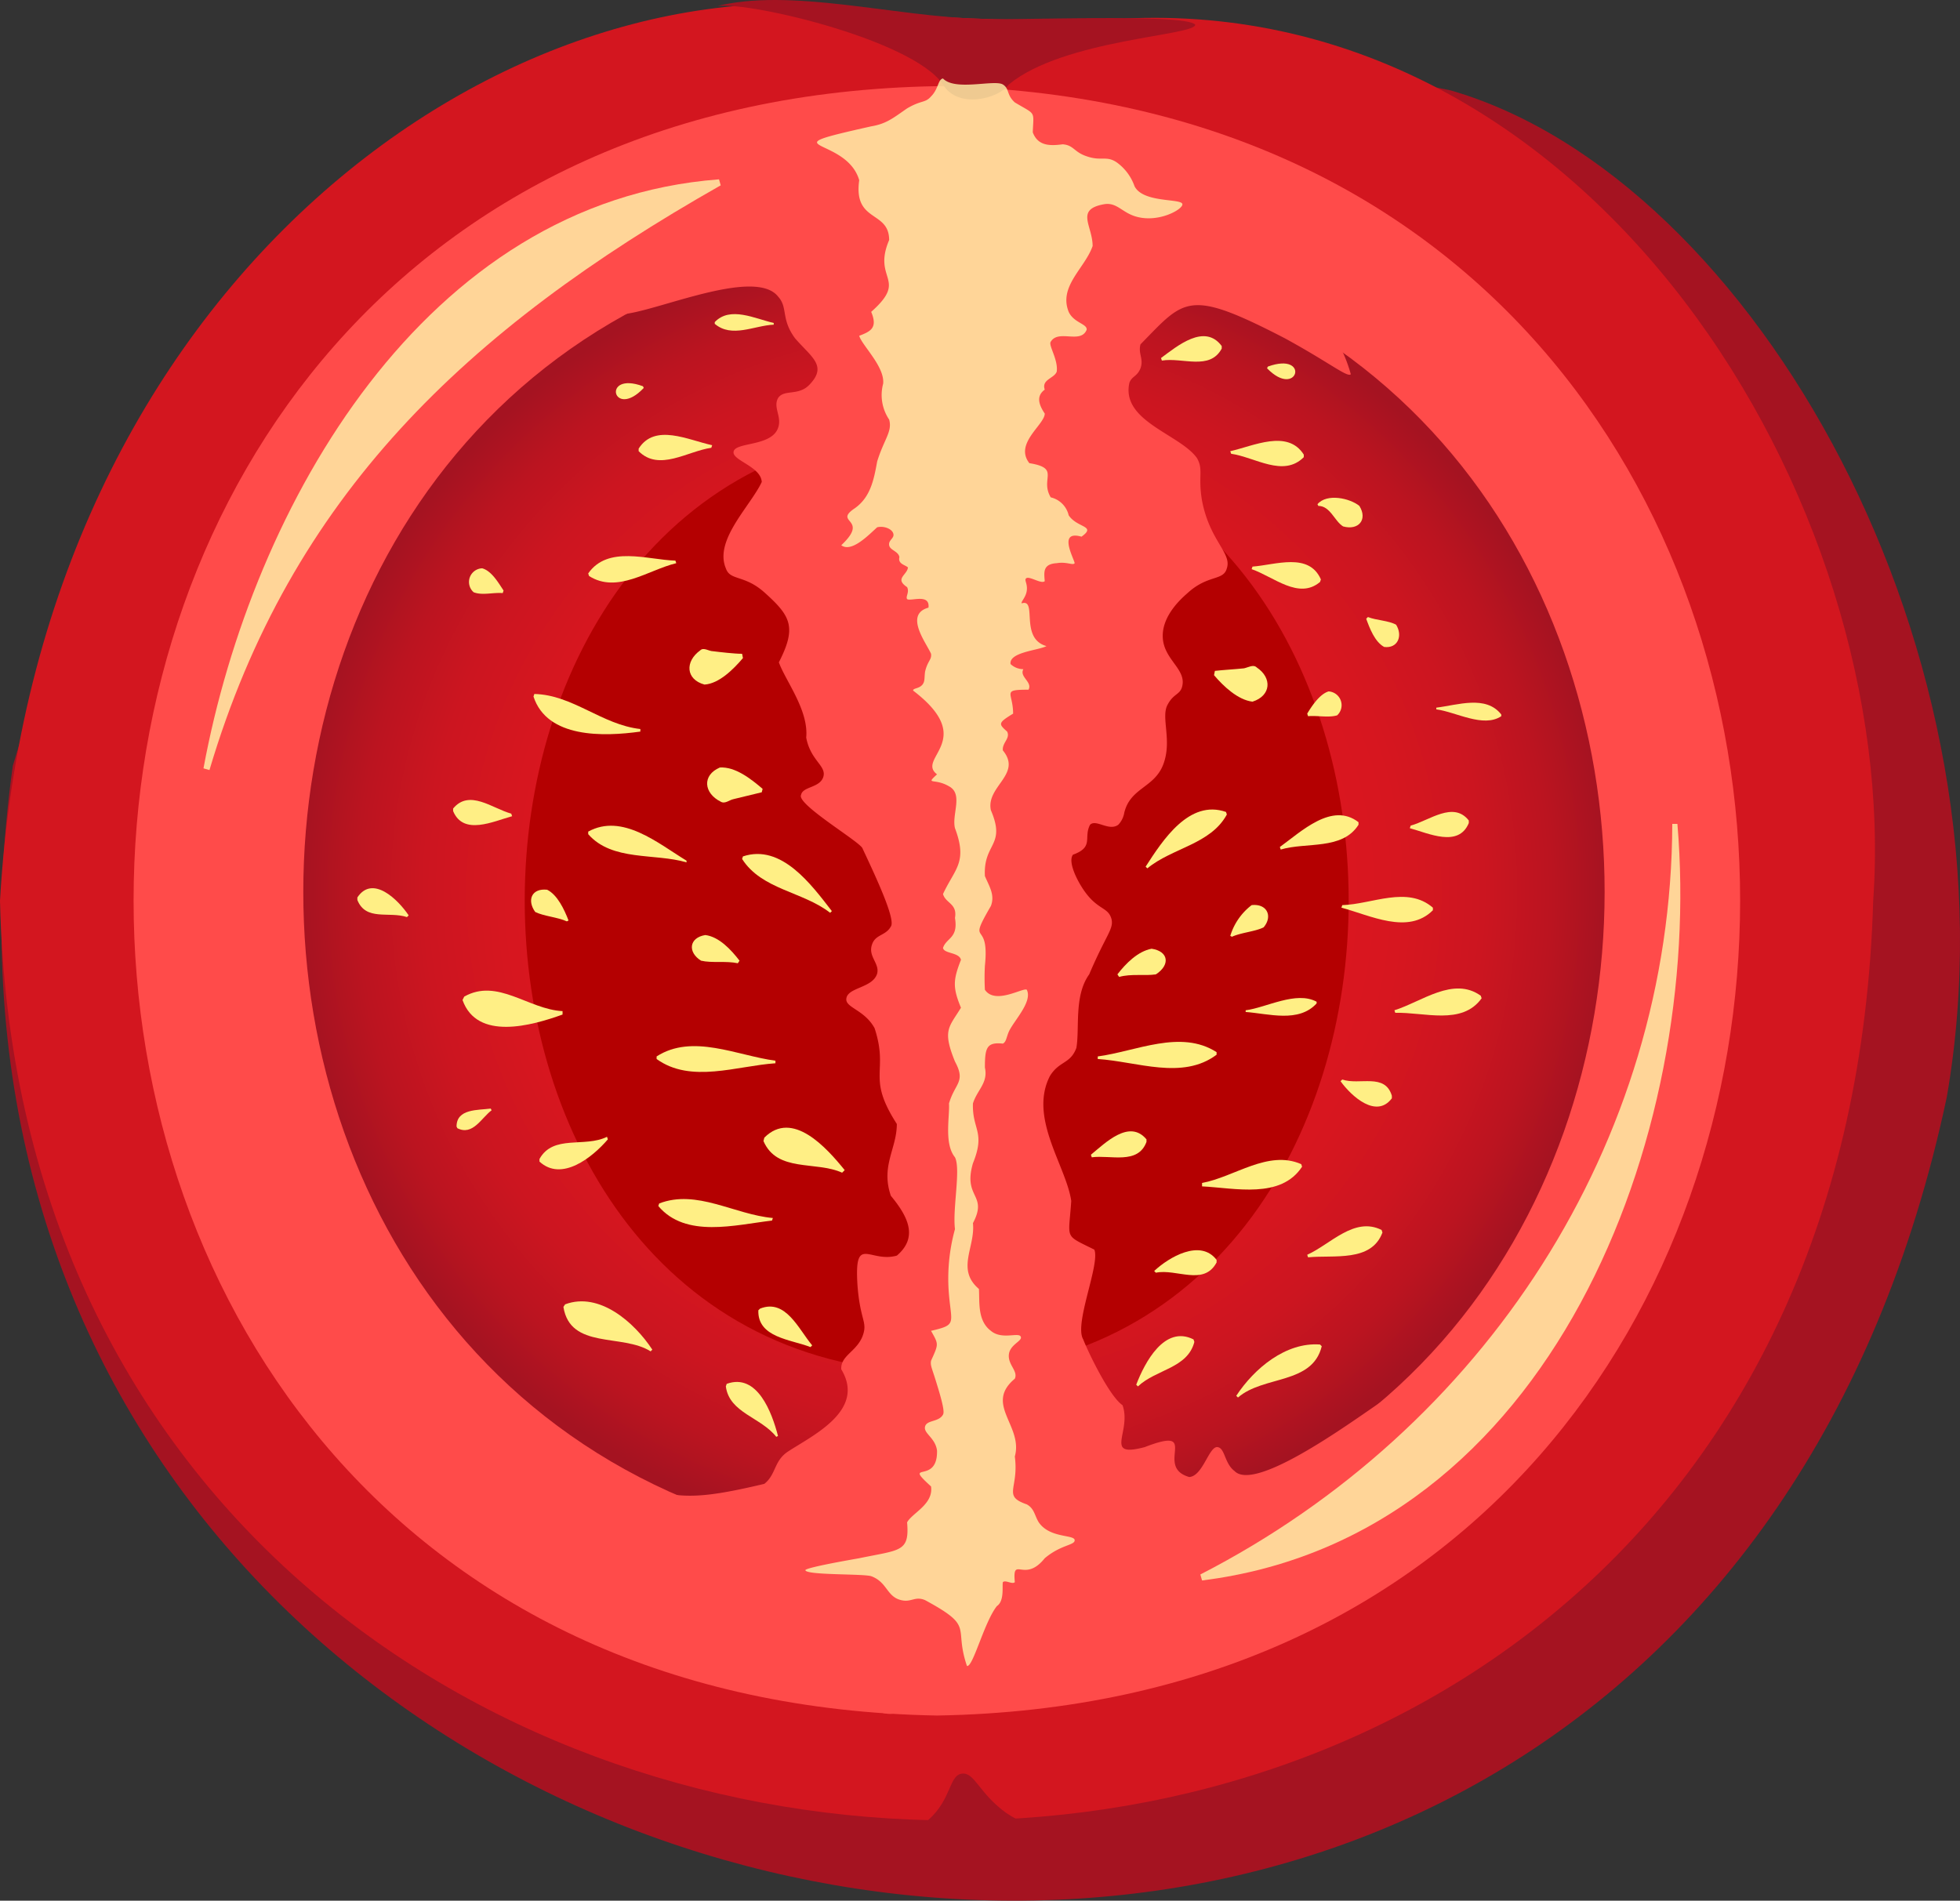 <svg id="pizza" xmlns="http://www.w3.org/2000/svg" xmlns:xlink="http://www.w3.org/1999/xlink" viewBox="0 0 229.254 222.337"><rect x="0" y="0" width="229.254" height="222.337" fill="#333333" stroke="none"/><defs><radialGradient id="radial-gradient" cx="562.881" cy="1899.3" r="76.655" gradientTransform="translate(0 -640)" gradientUnits="userSpaceOnUse"><stop offset="0" stop-color="#e0161f"/><stop offset="0.5" stop-color="#de161f"/><stop offset="0.68" stop-color="#d7161f"/><stop offset="0.808" stop-color="#cc1520"/><stop offset="0.911" stop-color="#bb1420"/><stop offset="1" stop-color="#a51321"/></radialGradient></defs><g id="tomato_cocktail"><path id="Flesh_B-3" data-name="Flesh B-3" d="M679,1283.3c9-51.8-22.5-107.5-58-117.8-68-14.1-145.6,2.7-168.2,79C432.7,1388.2,646.6,1435.7,679,1283.3Z" transform="translate(-451.3 -1154.92)" style="fill:#a51321"/><path id="Flesh_B-4" data-name="Flesh B-4" d="M670.4,1260.3c3.3-46.6-32.9-106-87.8-103.2-5.2,0-14,.6-27.4-.7-44.1-8.2-99.8,31.6-103.9,103.9C454.5,1399.5,666.1,1407.9,670.4,1260.3Z" transform="translate(-451.3 -1154.92)" style="fill:#d3161f"/><path id="Flesh_A-2" data-name="Flesh A-2" d="M560.9,1165c125.3,2.1,125.2,188.5,0,190.6C435.6,1353.4,435.6,1167.1,560.9,1165Z" transform="translate(-451.3 -1154.92)" style="fill:#ff4b4a"/><path id="Shadow_B-2" data-name="Shadow B-2" d="M562.9,1182.1c101.5,1.7,101.4,152.6,0,154.4C461.4,1334.7,461.4,1183.8,562.9,1182.1Z" transform="translate(-451.3 -1154.92)" style="fill:url(#radial-gradient)"/><path id="Shadow_A-2" data-name="Shadow A-2" d="M560.9,1205.1c64.2.2,64.2,110.2,0,110.4C496.6,1315.2,496.6,1205.3,560.9,1205.1Z" transform="translate(-451.3 -1154.92)" style="fill:#b40001"/><path d="M561.6,1164.8c1.7,2.9,6.5,1.7,7.7,0,6.4-5.3,21.9-5.7,21.8-7-1.3-1.4-22.3-.4-25.3-.7-9.7-.2-22.2-3.7-30.9-1.4C537.7,1154.8,557.9,1159.4,561.6,1164.8Z" transform="translate(-451.3 -1154.92)" style="fill:#a51321"/><path d="M554.8,1370.5c-.1-.6,2.6-.5,5.1-2.7,2.7-2.4,2.4-5.2,3.9-5.4s2,2.3,5.2,4.6c3.1,2.1,5.8,2,5.8,2.6C572.3,1371.6,555.7,1371.8,554.8,1370.5Z" transform="translate(-451.3 -1154.92)" style="fill:#a51321"/><g id="Seed_pods_copy" data-name="Seed pods copy"><path d="M613.5,1318.6c.6-1-14.9,11.4-17.8,8.4-1.2-.9-1.1-2.7-2-2.8-1-.1-1.7,3.4-3.3,3.5-4.2-1.2,1.5-6.1-5.2-3.5-4.9,1.3-1.5-1.8-2.6-4.9-1.6-1.1-4.1-6.4-4.6-7.7-1.1-1.8,2-8.8,1.3-10.5-3.6-1.8-3-1.1-2.7-5.7-.6-4.1-5-9.7-2.5-14.6,1.1-1.8,2.4-1.4,3.1-3.3.4-2.3-.3-6.1,1.5-8.6,2-4.7,2.9-5.3,2.6-6.5-.4-1.4-1.6-1-3.2-3.3-.9-1.3-1.9-3.4-1.3-4.2,2.5-.9,1.2-2,2-3.5.7-.7,2.2.8,3.3,0a2.666,2.666,0,0,0,.7-1.4c.7-2.9,3.4-2.9,4.5-5.5,1.2-2.9-.3-5.7.6-7.2.7-1.3,1.5-1.1,1.7-2.2.4-2-2.3-3.1-2.3-5.8,0-2.4,2.1-4.3,2.9-5,2.4-2.2,4.2-1.4,4.6-2.9.6-1.8-2-3.2-2.9-7.9-.5-2.9.2-3.6-.6-5-2-2.8-8.9-4.3-7.9-8.8.3-.8.9-.7,1.3-1.7.4-1.1-.3-1.7,0-2.8,5.2-5.3,5.5-6.6,16.9-.7,5.3,2.9,7.3,4.6,7.7,4.2-7.5-27.2-77.2-20.6-84.6-10.5-8.3,9.3,13.7-3.5,17.6,1.4,1.2,1.3.3,2.6,2,4.9,1.9,2.2,3.8,3.2,1.7,5.4-1.3,1.4-3,.5-3.7,1.6-.6,1.1.5,2.2,0,3.5-.8,2.2-5.1,1.6-5.2,2.8-.1,1,3.2,1.7,3.3,3.5-1.3,2.8-5.6,6.8-4.2,10.1.5,1.5,2.2.7,4.6,2.9,3,2.7,3.7,4,1.6,8.1.8,2.2,3.5,5.6,3.2,8.8.5,2.7,2.4,3.3,2,4.6s-2.4,1.1-2.6,2.1c-.6,1.1,7.1,5.6,7.2,6.3,1.5,3.2,3.9,8.3,3.3,9.1-.6,1.1-1.8.9-2.2,2.1-.5,1.4.9,2.2.6,3.4-.5,1.7-3.4,1.6-3.6,2.9-.2,1.1,2.1,1.3,3.3,3.5,1.7,5.2-1,5.6,2.6,11.2,0,2.9-1.9,4.9-.7,8.4,1.9,2.3,3.3,4.8.7,7-3.2.9-5-2.6-4.6,3.5.3,3.9,1.1,4.2.7,5.6-.6,2.1-2.7,2.5-2.6,4.2,2.9,4.8-3.3,7.7-6.2,9.6-1.7,1.1-1.4,2.7-2.8,3.8-11,2.6-11.5,1.6-23.9-3.5-.5.7,7.1,7.4,22.9,20,23.7,18.9,12.2,6.9,25.8,3.8,13.6,3.1,25.8-3.8,25.8-3.8C609.2,1324.6,613.8,1318.8,613.5,1318.6Z" transform="translate(-451.3 -1154.92)" style="fill:#ff4b4a"/></g><g id="Seeds_copy" data-name="Seeds copy"><g id="Layer_116_copy" data-name="Layer 116 copy"><path d="M540.4,1247.6c-.8.2-2.5.6-3.3.8-.5.1-1,.6-1.5.3-2-1-2.2-3.1-.1-4,1.8-.1,3.6,1.3,5,2.5Z" transform="translate(-451.3 -1154.92)" style="fill:#ffef85"/><path d="M538.2,1231.9c-1.1,1.3-2.8,3-4.5,3.1-2.2-.6-2.3-2.7-.5-4,.4-.4,1,.1,1.5.1.8.1,2.5.3,3.4.3Z" transform="translate(-451.3 -1154.92)" style="fill:#ffef85"/><path d="M530.4,1220.8c-3.3.8-6.9,3.6-10.2,1.5l-.1-.3c2.3-3.3,6.9-1.6,10.2-1.5Z" transform="translate(-451.3 -1154.92)" style="fill:#ffef85"/><path d="M549.8,1292.1c-3.1-1.4-7.6,0-9.2-3.7l.1-.4c3.3-3.3,7.3,1.2,9.4,3.8Z" transform="translate(-451.3 -1154.92)" style="fill:#ffef85"/><path d="M542,1279.3c-4.5.3-9.9,2.4-13.9-.5v-.3c4.2-2.7,9.4-.1,13.9.5Z" transform="translate(-451.3 -1154.92)" style="fill:#ffef85"/><path d="M534.5,1207.3c-2.8.4-6.1,2.8-8.5.4v-.3c1.9-3,5.8-1,8.6-.4Z" transform="translate(-451.3 -1154.92)" style="fill:#ffef85"/><path d="M548.4,1261.7c-3.2-2.5-8-2.7-10.3-6.3l.1-.3c4.5-1.5,8,3.3,10.4,6.4Z" transform="translate(-451.3 -1154.92)" style="fill:#ffef85"/><path d="M546.1,1312.5c-2.3-.9-6.2-1.1-6.1-4.3l.2-.2c3-1.2,4.5,2.4,6.1,4.3Z" transform="translate(-451.3 -1154.92)" style="fill:#ffef85"/><path d="M531.6,1255.8c-3.7-1.1-8.7-.1-11.5-3.3v-.3c4-2.2,8.2,1.4,11.5,3.4Z" transform="translate(-451.3 -1154.92)" style="fill:#ffef85"/><path d="M541.6,1297.7c-4.3.5-10.1,2.1-13.3-1.7l.1-.3c4.4-1.7,8.8,1.3,13.3,1.7Z" transform="translate(-451.3 -1154.92)" style="fill:#ffef85"/><path d="M527.4,1313c-3.3-2.1-9.4-.2-10.2-5.2l.2-.3c4-1.5,8.1,2.1,10.2,5.3Z" transform="translate(-451.3 -1154.92)" style="fill:#ffef85"/><path d="M513.8,1236.1c4.5.1,7.9,3.6,12.4,4.1v.3c-4.3.6-10.9.8-12.5-4.1Z" transform="translate(-451.3 -1154.92)" style="fill:#ffef85"/><path d="M517.1,1273.6c-3.6,1.3-10,3.1-11.7-1.7l.2-.4c3.9-2.2,7.5,1.5,11.5,1.7Z" transform="translate(-451.3 -1154.92)" style="fill:#ffef85"/><path d="M511.2,1250.4c-2.2.6-5.7,2.3-6.9-.6v-.3c1.9-2.3,4.6,0,6.8.6Z" transform="translate(-451.3 -1154.92)" style="fill:#ffef85"/><path d="M522.4,1288.2c-1.8,2.1-5.4,5-8,2.6v-.3c1.6-2.9,5.3-1.3,7.9-2.6Z" transform="translate(-451.3 -1154.92)" style="fill:#ffef85"/><path d="M510.1,1224.3c-1.1-.1-2.4.3-3.4-.1a1.6,1.6,0,0,1,1-2.8c1.1.3,1.9,1.7,2.5,2.6Z" transform="translate(-451.3 -1154.92)" style="fill:#ffef85"/><path d="M537.6,1267.6c-1.4-.3-3,0-4.3-.3-1.6-1-1.4-2.7.5-3,1.6.2,3,1.7,4,3Z" transform="translate(-451.3 -1154.92)" style="fill:#ffef85"/><path d="M517.6,1262.7c-1.1-.5-2.7-.6-3.7-1.1-1-1.4-.4-2.8,1.4-2.6,1.2.6,2,2.3,2.5,3.6Z" transform="translate(-451.3 -1154.92)" style="fill:#ffef85"/><path d="M498.9,1262.2c-2.1-.7-4.8.5-5.8-2v-.3c1.8-2.7,4.8.3,6,2.1Z" transform="translate(-451.3 -1154.92)" style="fill:#ffef85"/><path d="M508.8,1284.8c-1.2.9-2.2,3-4,2.1l-.1-.2c0-2.1,2.5-1.9,4-2.1Z" transform="translate(-451.3 -1154.92)" style="fill:#ffef85"/><path d="M541.8,1192.9c-2.3.1-4.9,1.6-6.9-.1v-.2c1.8-1.9,4.7-.4,6.9.1Z" transform="translate(-451.3 -1154.92)" style="fill:#ffef85"/><path d="M526.6,1200.3c-3.6,3.8-5-2-.1-.2Z" transform="translate(-451.3 -1154.92)" style="fill:#ffef85"/><path d="M542.1,1323c-1.8-2.3-5.5-2.8-5.9-5.9l.1-.3c3.6-1.3,5.3,3.4,6,6.1Z" transform="translate(-451.3 -1154.92)" style="fill:#ffef85"/></g><g id="Layer_116_copy-2" data-name="Layer 116 copy-2"><path d="M593.4,1233.4c.8-.1,2.5-.2,3.4-.3.5-.1,1.1-.5,1.5-.1,1.8,1.2,1.7,3.3-.5,4-1.7-.2-3.4-1.8-4.5-3.1Z" transform="translate(-451.3 -1154.92)" style="fill:#ffef85"/><path d="M597.8,1221.2c2.7-.2,6.6-1.7,8,1.5l-.1.3c-2.5,2.1-5.4-.6-8-1.5Z" transform="translate(-451.3 -1154.92)" style="fill:#ffef85"/><path d="M579.7,1278.5c4.5-.6,9.7-3.2,13.9-.5v.3c-4,3-9.3.8-13.9.5Z" transform="translate(-451.3 -1154.92)" style="fill:#ffef85"/><path d="M595.2,1207.7c2.7-.6,6.7-2.6,8.6.4v.3c-2.4,2.4-5.7,0-8.5-.4Z" transform="translate(-451.3 -1154.92)" style="fill:#ffef85"/><path d="M585.3,1256.3c2-3.1,5.1-7.9,9.4-6.4l.1.3c-1.9,3.5-6.4,3.9-9.3,6.3Z" transform="translate(-451.3 -1154.92)" style="fill:#ffef85"/><path d="M587.1,1196.8c1.9-1.4,5.1-4.1,7.1-1.4v.3c-1.4,2.6-4.6,1-7,1.4Z" transform="translate(-451.3 -1154.92)" style="fill:#ffef85"/><path d="M608.3,1260.8c3.5-.1,7.6-2.3,10.6.3v.3c-2.9,2.9-7.3.6-10.7-.3Z" transform="translate(-451.3 -1154.92)" style="fill:#ffef85"/><path d="M578.9,1290c1.7-1.4,4.5-4.2,6.5-1.8v.3c-1,2.7-4.2,1.5-6.4,1.8Z" transform="translate(-451.3 -1154.92)" style="fill:#ffef85"/><path d="M601,1254c2.5-1.8,6.1-5.3,9.2-2.9v.3c-1.9,3-6.1,2-9.1,2.9Z" transform="translate(-451.3 -1154.92)" style="fill:#ffef85"/><path d="M597,1273.1c2.4-.3,5.9-2.3,8.3-1v.2c-2.1,2.3-5.6,1.2-8.3,1Z" transform="translate(-451.3 -1154.92)" style="fill:#ffef85"/><path d="M591.9,1293.3c3.8-.7,7.7-3.9,11.6-2.2l.1.3c-2.5,3.8-7.8,2.5-11.7,2.3Z" transform="translate(-451.3 -1154.92)" style="fill:#ffef85"/><path d="M595.9,1318.2c2.1-3.2,5.8-6.3,9.8-6l.2.2c-1.1,4.5-6.8,3.4-9.8,6Z" transform="translate(-451.3 -1154.92)" style="fill:#ffef85"/><path d="M619.3,1237.7c2.5-.3,5.8-1.5,7.6.8v.2c-2.1,1.4-5.3-.5-7.6-.8Z" transform="translate(-451.3 -1154.92)" style="fill:#ffef85"/><path d="M614.4,1273.1c3.2-1,6.9-4,10.1-1.7l.1.3c-2.3,3.2-6.7,1.6-10.1,1.7Z" transform="translate(-451.3 -1154.92)" style="fill:#ffef85"/><path d="M616.3,1251.5c2.2-.6,5-2.9,6.8-.6v.3c-1.2,2.9-4.7,1.2-6.9.6Z" transform="translate(-451.3 -1154.92)" style="fill:#ffef85"/><path d="M604.2,1301.7c2.7-1.2,5.5-4.5,8.7-2.9l.1.3c-1.3,3.5-5.7,2.6-8.7,2.9Z" transform="translate(-451.3 -1154.92)" style="fill:#ffef85"/><path d="M608.3,1281.2c2,.7,5-.8,5.8,1.9v.3c-1.8,2.4-4.7-.2-6-2Z" transform="translate(-451.3 -1154.92)" style="fill:#ffef85"/><path d="M611.3,1227.1c1,.4,2.4.4,3.3.9.8,1.3.2,2.8-1.4,2.6-1.1-.6-1.7-2.2-2.1-3.3Z" transform="translate(-451.3 -1154.92)" style="fill:#ffef85"/><path d="M604.2,1238.4c.6-1,1.5-2.3,2.5-2.6a1.615,1.615,0,0,1,1,2.8c-1,.3-2.3,0-3.4.1Z" transform="translate(-451.3 -1154.92)" style="fill:#ffef85"/><path d="M582,1268.9c1-1.3,2.4-2.7,4-3,2,.3,2.2,1.9.5,3-1.3.2-2.9-.1-4.3.3Z" transform="translate(-451.3 -1154.92)" style="fill:#ffef85"/><path d="M595.2,1264.4a7.152,7.152,0,0,1,2.5-3.6c1.8-.2,2.5,1.3,1.4,2.6-1,.5-2.6.6-3.7,1.1Z" transform="translate(-451.3 -1154.92)" style="fill:#ffef85"/><path d="M586.3,1303.6c1.7-1.6,5.4-3.8,7.3-1.3v.3c-1.5,2.8-4.7.7-7.1,1.2Z" transform="translate(-451.3 -1154.92)" style="fill:#ffef85"/><path d="M605.4,1213.9c1.1-1.3,3.8-.7,4.9.2,1,1.6-.1,2.9-1.9,2.4-1-.6-1.5-2.4-2.9-2.4Z" transform="translate(-451.3 -1154.92)" style="fill:#ffef85"/><path d="M599.6,1197.8c5-1.8,3.5,3.9-.1.2Z" transform="translate(-451.3 -1154.92)" style="fill:#ffef85"/><path d="M584.2,1316.9c1-2.6,3.3-7,6.7-5.3l.1.3c-.8,3.1-4.5,3.2-6.6,5.2Z" transform="translate(-451.3 -1154.92)" style="fill:#ffef85"/></g></g><g id="Highlights_copy" data-name="Highlights copy" style="opacity:0.82"><path d="M568.6,1242.7c2.3,2.8-2,4.2-1.4,7,1.8,4.2-.9,3.8-.7,7.7.5,1.2,1.2,2.2.7,3.5-2.9,5-.1,1.3-.7,7a25.686,25.686,0,0,0,0,2.8c1.2,1.8,4.5-.3,4.9,0,.7,1.4-1.5,3.6-2.1,4.9-.3.7-.3,1.2-.7,1.4-1.9-.2-2.1.5-2.1,2.8.4,1.8-.9,2.6-1.4,4.2-.1,3.1,1.5,3.3,0,7-1.2,4.1,1.8,3.6,0,7,.3,2.8-2,5.4.7,7.7.1,1.5-.2,3.7,1.4,4.9,1.3,1.1,3.3.1,3.5.7.2.5-1.3.9-1.4,2.1s1.1,1.9.7,2.8c-3.6,3,1,5.5,0,9.1.5,3.8-1.5,4.6,1.4,5.6.9.5.9,1.3,1.4,2.1,1.3,1.9,4.2,1.4,4.2,2.1,0,.6-1.6.5-3.5,2.1-2.4,3-3.8-.4-3.5,2.8-.3.3-1.1-.3-1.4,0-.1.5.2,2.2-.7,2.8-1.5,1.9-2.8,7.2-3.5,7-1.6-4.7,1-4.5-4.9-7.7-1.2-.5-1.6.3-2.8,0-1.7-.4-1.6-2.1-3.5-2.8-1-.3-7.6-.1-7.7-.7,0-.1.6-.4,6.3-1.4,4.8-1,5.9-.7,5.6-4.2.6-1.1,3.1-2.1,2.8-4.2-3.4-3.1.8-.1.7-4.2-.2-1.5-1.6-2-1.4-2.8s1.6-.5,2.1-1.4c.1-.2.2-.6-.7-3.5-.6-2-.8-2.2-.7-2.8.9-2,.9-1.9,0-3.5,3-.7,2.4-.8,2.1-4.2a21.741,21.741,0,0,1,.7-7.7c-.3-2.4.7-7,0-8.4-1.3-1.6-.6-4.8-.7-6.3.7-2.4,2-2.5.7-4.9-1.5-3.7-.7-4,.7-6.3-1-2.4-.9-3.3,0-5.6-.2-.9-2-.7-2.1-1.4.4-1.2,1.8-1.1,1.4-3.5.3-1.7-1.1-1.7-1.4-2.8,1.4-3,2.9-3.7,1.4-7.7-.4-1.6,1-4-.7-4.9-1.7-1-2.8-.1-1.4-1.4-2.5-1.9,4.8-4-2.8-9.8,0-.3.7-.2,1.1-.7.3-.4.2-.7.3-1.5.3-1.3.8-1.4.7-2.1-.5-1.2-3.2-4.6-.3-5.4.2-1.7-2.1-.7-2.5-1-.2-.3.3-.8,0-1.4-1.5-1,0-1.4.1-2.3-.3-.3-1.2-.4-1-1.2-.1-.7-1.1-.8-1.2-1.4s.6-.8.5-1.3c-.1-.6-1.1-1-1.9-.8-1,.9-3,3-4.2,2.1,3.3-3.1-.8-2.6,1.4-4.2,2-1.3,2.4-3.4,2.8-5.6.8-2.6,1.8-3.5,1.4-4.9a5.131,5.131,0,0,1-.7-4.2c.2-2-2.5-4.5-2.8-5.6,1.3-.5,2.2-.9,1.4-2.8,4.4-3.9.1-3.7,2.1-8.4,0-3.5-4.2-2-3.5-7-1.5-5.2-11.1-3.5,1.4-6.3,1.8-.3,2.6-1,4.2-2.1,1.7-1,2.1-.6,2.8-1.4.9-.9.8-2,1.4-2.1,1.4,1.5,6,.1,7,.7.8.5.4,1.2,1.4,2.1,2.5,1.5,2.2.9,2.1,3.5.6,1.6,2,1.6,3.5,1.4,1.3.1,1.3.9,2.8,1.4,1.7.6,2.3-.1,3.5.7a5.805,5.805,0,0,1,2.1,2.8c1,2,5.5,1.4,5.6,2.1.1.6-2.9,2.3-5.6,1.4-1.5-.5-2.1-1.6-3.5-1.4-3.5.6-1.4,2.5-1.4,4.9-.9,2.6-4,4.7-2.8,7.7.6,1.3,2.2,1.4,2.1,2.1-.7,1.7-3.3-.1-4.2,1.4-.3.4.9,2.1.7,3.5-.3.8-1.8.9-1.4,2.1-1.1.8-.6,1.9,0,2.8,0,1.3-3.6,3.5-1.8,5.8,3.7.6,1.2,1.8,2.5,4a2.808,2.808,0,0,1,2.1,2.1c1,1.5,3.3,1.2,1.5,2.5-2.8-.8-.9,2.5-.8,3.1-.2.3-.9-.2-2.1,0-1.6.1-1.5,1-1.4,2.1-.4.4-1.9-.7-2.2-.3-.2.2.2.6.1,1.4s-.7,1.3-.6,1.5c1.9-.6-.3,4.1,2.9,5-.9.5-4.4.7-4.2,2.1a2.205,2.205,0,0,0,1.5.6c-.5.9,1.1,1.5.6,2.4-3.2,0-1.8.3-1.8,2.8-1.8,1.1-1.7,1.2-.7,2.1C569.5,1241.3,568.5,1241.8,568.6,1242.7Z" transform="translate(-451.3 -1154.92)" style="fill:#fff3a9"/><path d="M475.1,1244.8c5.7-30.8,25.9-66.3,60.3-68.9l.2.7c-29.8,16.9-50.3,36.4-59.8,68.4Z" transform="translate(-451.3 -1154.92)" style="fill:#fff3a9"/><path d="M647.5,1251.3c3.1,36.6-14.8,83.4-55.6,88.5l-.2-.7c33.1-17,55.1-50.4,55.2-87.8Z" transform="translate(-451.3 -1154.92)" style="fill:#fff3a9"/></g></g></svg>